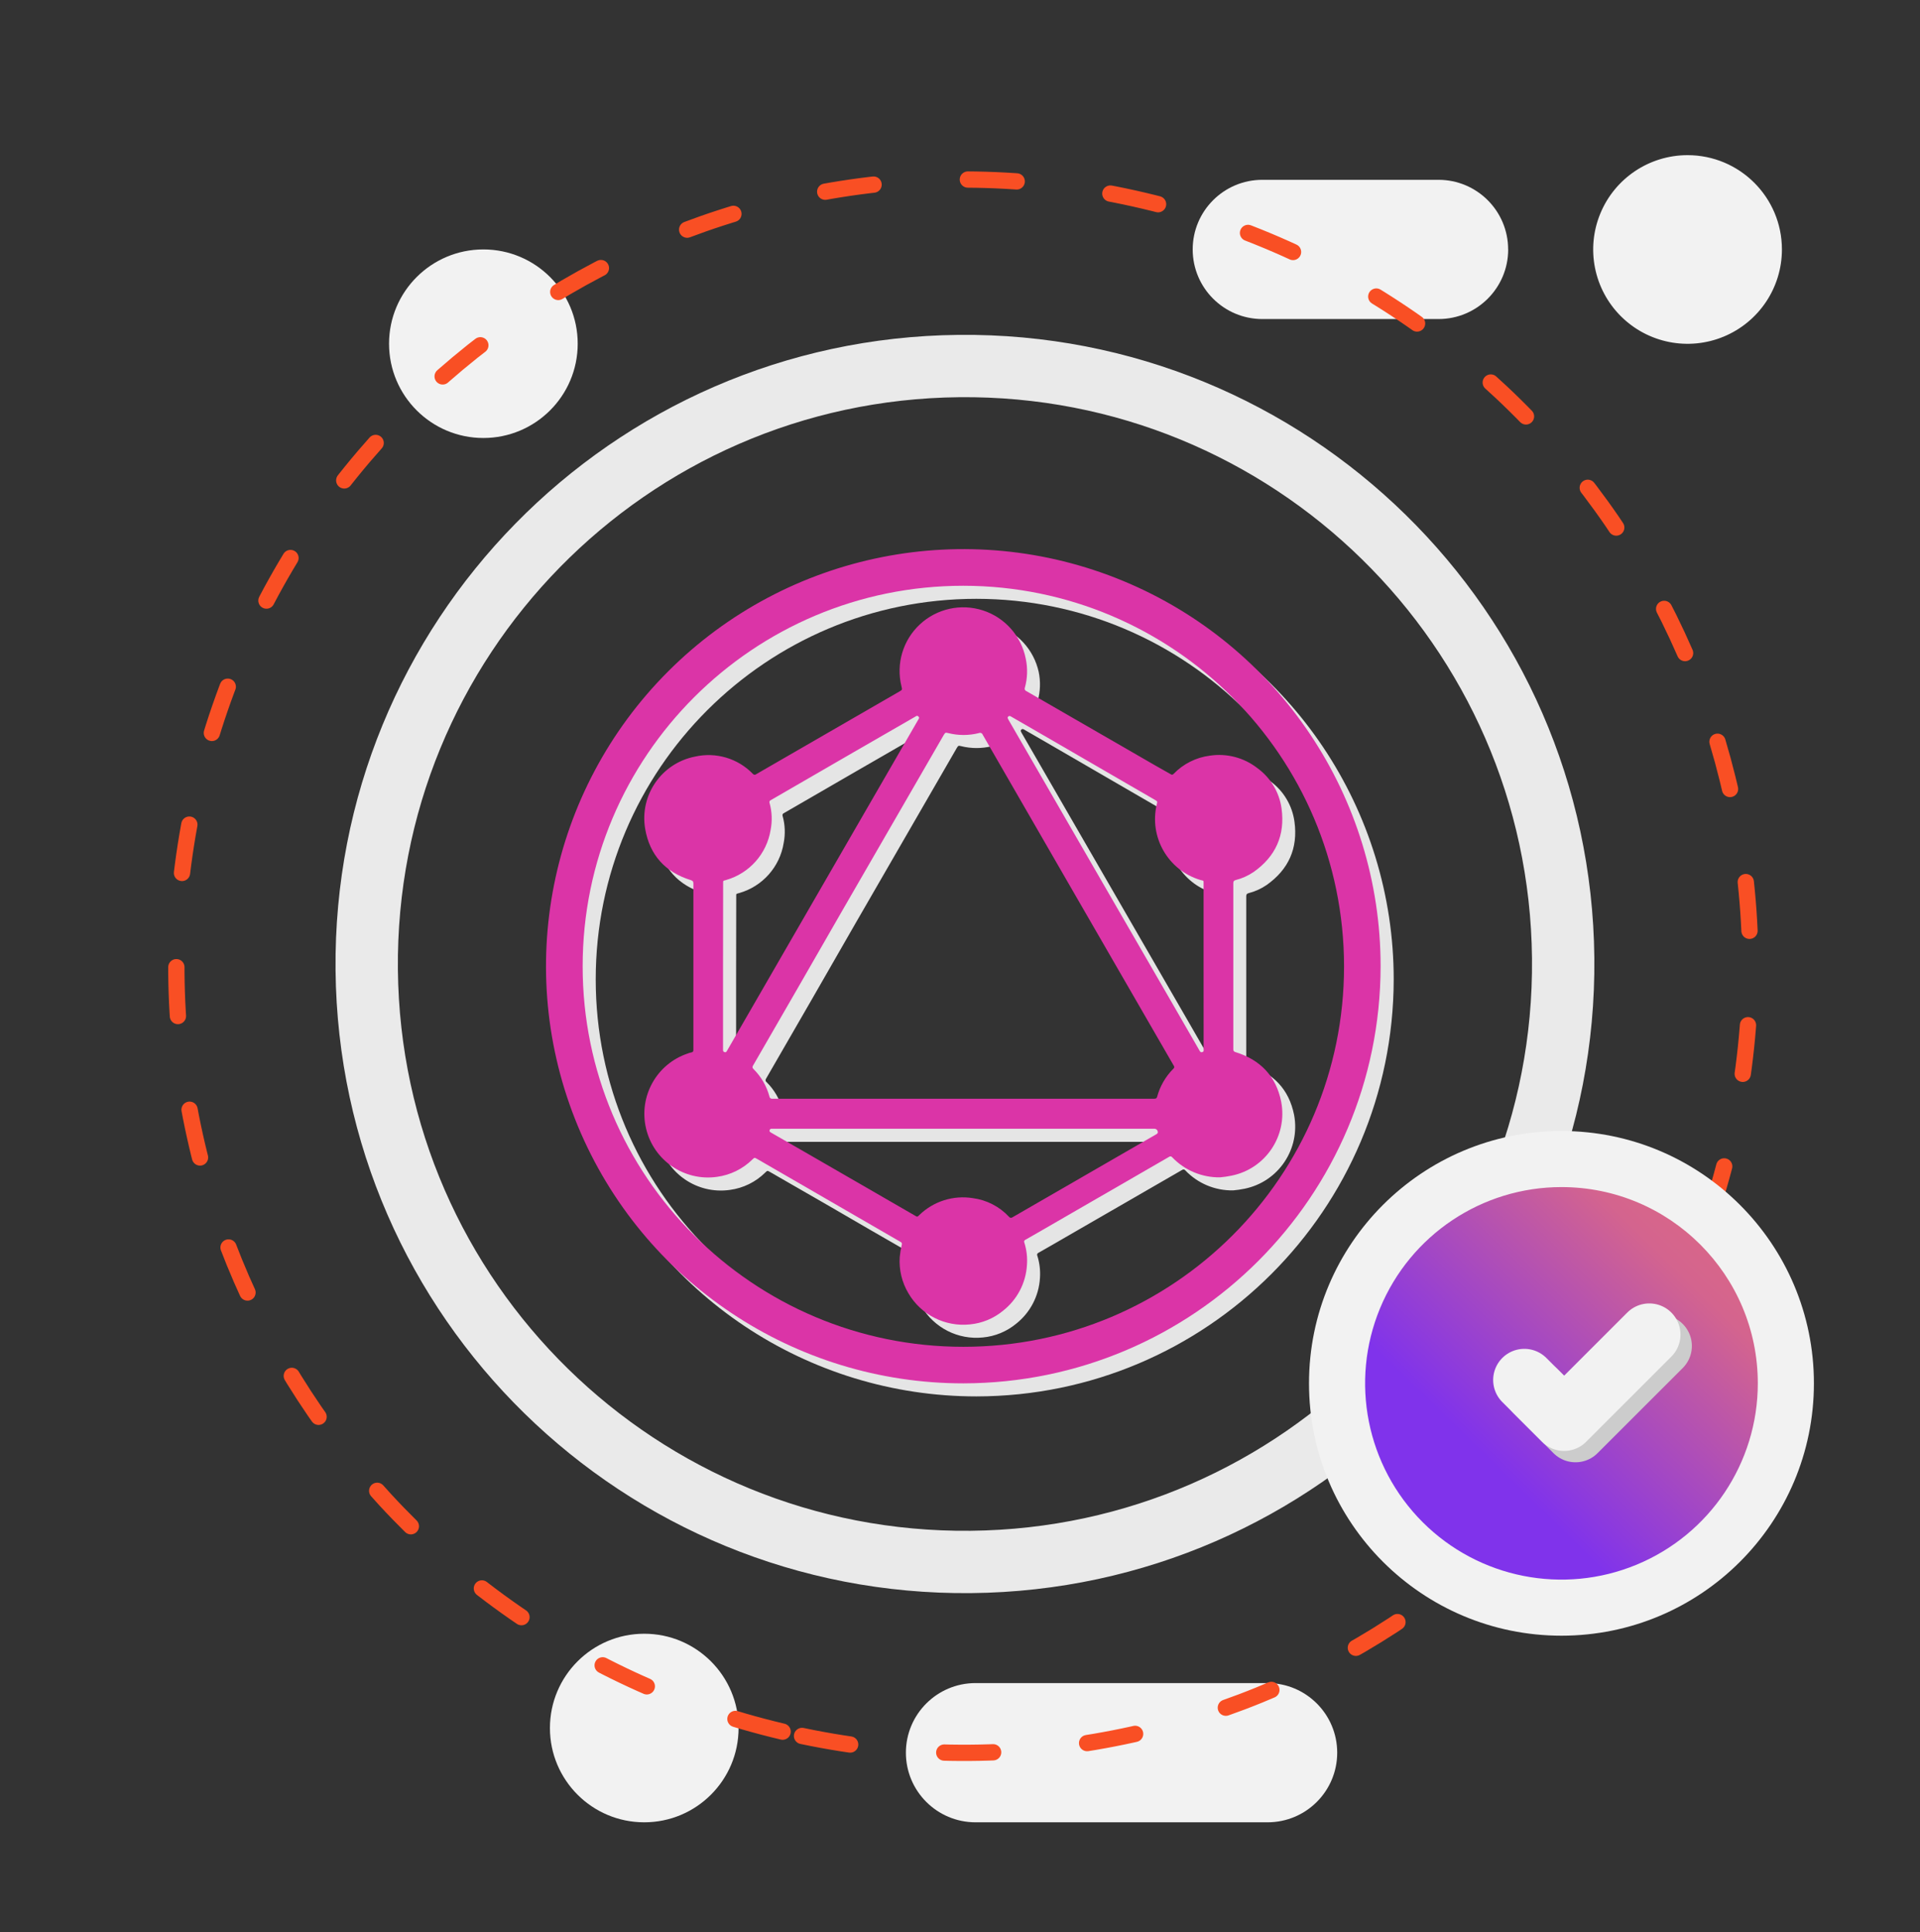 <svg width="154" height="155" viewBox="0 0 154 155" fill="none" xmlns="http://www.w3.org/2000/svg">
<rect x="0" y="0" width="154" height="155" fill="#333333" stroke="none"/>
<path fill-rule="evenodd" clip-rule="evenodd" d="M46.337 27.573C46.337 31.75 42.949 35.136 38.771 35.136C34.593 35.136 31.205 31.75 31.205 27.573C31.205 23.396 34.593 20.01 38.771 20.01C42.949 20.01 46.337 23.396 46.337 27.573Z" fill="#F2F2F2"/>
<path fill-rule="evenodd" clip-rule="evenodd" d="M142.925 20.01C142.927 23.07 141.084 25.83 138.256 27.003C135.428 28.176 132.172 27.53 130.006 25.366C127.84 23.203 127.192 19.948 128.363 17.12C129.534 14.292 132.294 12.447 135.355 12.447C139.535 12.446 142.924 15.832 142.925 20.01Z" fill="#F2F2F2"/>
<path fill-rule="evenodd" clip-rule="evenodd" d="M59.24 138.623C59.24 142.8 55.853 146.186 51.674 146.186C47.496 146.186 44.109 142.8 44.109 138.623C44.109 134.446 47.496 131.059 51.674 131.059C55.853 131.059 59.24 134.446 59.24 138.623Z" fill="#F2F2F2"/>
<path fill-rule="evenodd" clip-rule="evenodd" d="M120.969 20.01C120.969 23.094 118.468 25.594 115.383 25.594H101.25C98.165 25.594 95.664 23.094 95.664 20.01C95.664 16.926 98.165 14.425 101.25 14.425H115.379C118.465 14.425 120.965 16.926 120.965 20.01H120.969Z" fill="#F2F2F2"/>
<path fill-rule="evenodd" clip-rule="evenodd" d="M107.255 140.602C107.255 143.686 104.755 146.186 101.669 146.186H78.246C75.162 146.186 72.66 143.686 72.66 140.602C72.66 137.518 75.162 135.017 78.246 135.017H101.669C104.755 135.017 107.255 137.518 107.255 140.602H107.255Z" fill="#F2F2F2"/>
<path fill-rule="evenodd" clip-rule="evenodd" d="M98.915 95.494C97.467 95.521 96.074 94.94 95.074 93.892C94.98 93.794 94.917 93.794 94.802 93.861C91.341 95.857 87.881 97.855 84.422 99.853C84.042 100.07 83.668 100.29 83.288 100.502C83.245 100.519 83.21 100.553 83.194 100.597C83.177 100.64 83.18 100.688 83.2 100.729C83.384 101.308 83.456 101.917 83.413 102.523C83.329 103.967 82.63 105.305 81.493 106.199C80.737 106.819 79.813 107.199 78.84 107.291C76.85 107.499 74.922 106.523 73.914 104.795C73.394 103.922 73.15 102.912 73.215 101.899C73.249 101.564 73.304 101.232 73.379 100.904C73.398 100.86 73.398 100.81 73.379 100.766C73.361 100.722 73.326 100.688 73.282 100.67C71.064 99.395 68.853 98.115 66.648 96.831L61.761 94.017C61.551 93.899 61.551 93.899 61.383 94.059C60.613 94.823 59.614 95.313 58.538 95.456C55.923 95.825 53.458 94.141 52.852 91.572C52.245 89.002 53.698 86.395 56.203 85.557C56.292 85.519 56.386 85.491 56.482 85.473C56.621 85.452 56.653 85.379 56.649 85.25V79.903C56.649 77.246 56.649 74.586 56.649 71.924C56.659 71.861 56.644 71.797 56.605 71.746C56.567 71.694 56.51 71.661 56.447 71.652C54.404 71.02 53.144 69.648 52.781 67.544C52.318 64.849 54.089 62.277 56.772 61.747C58.452 61.365 60.209 61.885 61.411 63.118C61.442 63.161 61.489 63.189 61.541 63.197C61.593 63.204 61.646 63.19 61.687 63.157C65.514 60.941 69.342 58.731 73.174 56.525C73.407 56.389 73.407 56.389 73.338 56.106C72.943 54.325 73.529 52.468 74.875 51.236C76.221 50.004 78.122 49.583 79.862 50.133C81.603 50.682 82.918 52.118 83.312 53.899C83.472 54.668 83.446 55.465 83.235 56.221C83.214 56.272 83.213 56.329 83.234 56.38C83.255 56.43 83.296 56.47 83.347 56.49C86.796 58.475 90.245 60.463 93.692 62.455L94.924 63.153C94.96 63.185 95.008 63.2 95.056 63.195C95.104 63.189 95.147 63.164 95.175 63.125C95.949 62.327 96.971 61.815 98.073 61.673C99.429 61.468 100.81 61.829 101.893 62.672C102.952 63.445 103.651 64.617 103.827 65.918C104.12 68.053 103.352 69.757 101.589 70.999C101.151 71.298 100.664 71.518 100.151 71.648C99.993 71.69 99.959 71.76 99.959 71.91C99.959 74.702 99.959 77.495 99.959 80.287C99.959 81.93 99.959 83.571 99.959 85.212C99.948 85.268 99.962 85.326 99.995 85.372C100.029 85.418 100.08 85.448 100.137 85.456C102.123 86.07 103.387 87.389 103.795 89.428C104.318 92.159 102.548 94.803 99.822 95.361C99.522 95.421 99.219 95.466 98.915 95.494ZM78.316 89.187H93.632C93.765 89.187 93.824 89.159 93.863 89.019C94.09 88.179 94.535 87.412 95.151 86.796C95.195 86.767 95.224 86.721 95.231 86.669C95.238 86.617 95.223 86.564 95.189 86.524C94.547 85.425 93.912 84.318 93.276 83.219C91.291 79.782 89.305 76.345 87.32 72.909C84.834 68.606 82.35 64.302 79.866 59.995C79.789 59.858 79.723 59.813 79.559 59.858C78.75 60.059 77.903 60.059 77.094 59.858C76.867 59.806 76.871 59.803 76.745 59.998L68.638 74.036C66.246 78.213 63.846 82.381 61.439 86.541C61.41 86.582 61.397 86.632 61.405 86.681C61.413 86.731 61.44 86.775 61.481 86.803C62.094 87.407 62.535 88.164 62.759 88.995C62.766 89.057 62.798 89.113 62.847 89.15C62.897 89.187 62.96 89.202 63.021 89.191L78.316 89.187ZM78.316 91.599H62.955C62.871 91.599 62.787 91.599 62.752 91.71C62.717 91.822 62.794 91.864 62.871 91.909L65.58 93.469L74.406 98.565C74.602 98.677 74.602 98.677 74.755 98.527C75.888 97.417 77.48 96.91 79.046 97.162C80.154 97.311 81.178 97.837 81.944 98.653C81.975 98.701 82.026 98.733 82.082 98.741C82.139 98.749 82.197 98.732 82.24 98.694C85.362 96.886 88.485 95.082 91.611 93.281L93.748 92.045C93.796 92.014 93.866 91.969 93.873 91.923C93.891 91.84 93.869 91.754 93.813 91.69C93.757 91.626 93.675 91.592 93.591 91.599H78.316ZM59.041 78.559V85.25C59.041 85.341 59.041 85.41 59.16 85.445C59.278 85.48 59.317 85.41 59.359 85.334L66.39 73.16L71.117 64.972L74.713 58.752C74.755 58.679 74.804 58.612 74.713 58.522C74.622 58.431 74.563 58.469 74.483 58.522L69.508 61.391C67.299 62.673 65.088 63.952 62.874 65.23C62.83 65.246 62.794 65.28 62.775 65.323C62.755 65.367 62.755 65.416 62.773 65.46C62.97 66.166 62.998 66.909 62.857 67.628C62.549 69.54 61.164 71.102 59.303 71.638C59.027 71.729 59.051 71.638 59.051 71.987L59.041 78.559ZM97.581 78.559V71.987C97.581 71.638 97.612 71.718 97.319 71.638C94.728 70.859 93.197 68.195 93.828 65.565C93.883 65.335 93.883 65.335 93.681 65.216L84.293 59.771C83.569 59.359 82.849 58.943 82.132 58.522C82.041 58.473 81.978 58.462 81.905 58.546C81.832 58.63 81.905 58.703 81.929 58.77C82.781 60.249 83.635 61.729 84.492 63.209L90.078 72.884C91.761 75.804 93.447 78.725 95.137 81.645C95.849 82.88 96.56 84.115 97.27 85.348C97.329 85.456 97.392 85.487 97.504 85.442C97.616 85.397 97.588 85.309 97.588 85.233L97.581 78.559Z" fill="#E5E5E5"/>
<path fill-rule="evenodd" clip-rule="evenodd" d="M78.316 112.02C64.778 112.02 52.573 103.867 47.393 91.363C42.212 78.859 45.077 64.467 54.65 54.897C64.223 45.328 78.62 42.466 91.127 47.646C103.634 52.826 111.788 65.028 111.787 78.562C111.761 97.03 96.791 111.994 78.317 112.02H78.316ZM78.316 48.037C61.452 48.037 47.782 61.704 47.782 78.562C47.782 95.421 61.452 109.088 78.316 109.088C95.18 109.088 108.851 95.421 108.851 78.562C108.833 61.711 95.172 48.054 78.316 48.037H78.316Z" fill="#E5E5E5"/>
<path fill-rule="evenodd" clip-rule="evenodd" d="M97.867 94.447C96.42 94.471 95.028 93.89 94.027 92.844C93.998 92.801 93.952 92.772 93.9 92.765C93.849 92.758 93.797 92.775 93.758 92.81L83.379 98.806C83.001 99.022 82.628 99.242 82.247 99.455C82.203 99.471 82.168 99.505 82.152 99.549C82.135 99.592 82.138 99.641 82.16 99.682C82.344 100.261 82.415 100.87 82.37 101.476C82.287 102.92 81.588 104.259 80.449 105.151C79.695 105.772 78.772 106.152 77.799 106.244C75.806 106.455 73.874 105.479 72.863 103.748C72.342 102.875 72.098 101.865 72.165 100.851C72.197 100.517 72.251 100.186 72.329 99.86C72.347 99.816 72.347 99.766 72.329 99.722C72.31 99.679 72.275 99.644 72.231 99.626L65.597 95.787L60.727 92.97C60.518 92.852 60.518 92.852 60.35 93.012C59.578 93.773 58.579 94.263 57.505 94.408C54.89 94.778 52.425 93.094 51.819 90.525C51.212 87.955 52.665 85.347 55.169 84.51C55.259 84.472 55.352 84.444 55.448 84.426C55.588 84.405 55.62 84.332 55.616 84.203V78.856C55.616 76.196 55.616 73.536 55.616 70.877C55.616 70.716 55.571 70.657 55.413 70.605C53.368 69.973 52.111 68.598 51.748 66.493C51.287 63.799 53.056 61.228 55.738 60.696C57.419 60.313 59.177 60.835 60.378 62.071C60.409 62.114 60.456 62.142 60.508 62.149C60.561 62.156 60.614 62.14 60.654 62.106L72.137 55.474C72.374 55.338 72.374 55.338 72.304 55.052C71.858 53.252 72.424 51.351 73.782 50.088C75.14 48.824 77.076 48.395 78.841 48.968C80.605 49.541 81.92 51.026 82.275 52.846C82.438 53.616 82.413 54.413 82.202 55.171C82.18 55.221 82.18 55.277 82.201 55.327C82.222 55.377 82.263 55.417 82.314 55.436C85.763 57.425 89.211 59.415 92.658 61.404C93.07 61.638 93.482 61.876 93.891 62.102C93.926 62.135 93.973 62.151 94.021 62.145C94.069 62.14 94.112 62.114 94.139 62.074C94.913 61.275 95.936 60.762 97.04 60.619C98.395 60.414 99.775 60.777 100.856 61.621C101.917 62.394 102.617 63.566 102.793 64.867C103.083 67.003 102.315 68.706 100.556 69.948C100.116 70.247 99.629 70.467 99.114 70.598C98.96 70.636 98.922 70.709 98.922 70.859C98.922 73.652 98.922 76.444 98.922 79.236C98.922 80.876 98.922 82.52 98.922 84.161C98.913 84.217 98.927 84.274 98.961 84.32C98.995 84.365 99.047 84.395 99.103 84.402C101.09 85.019 102.354 86.335 102.762 88.377C103.287 91.109 101.515 93.754 98.789 94.31C98.485 94.373 98.177 94.419 97.867 94.447L97.867 94.447ZM77.269 88.14H92.585C92.718 88.14 92.777 88.108 92.815 87.972C93.044 87.13 93.488 86.363 94.103 85.745C94.147 85.717 94.176 85.671 94.183 85.619C94.19 85.567 94.173 85.515 94.138 85.477C93.499 84.377 92.864 83.271 92.229 82.171L86.276 71.861L78.826 58.947C78.806 58.886 78.762 58.836 78.703 58.809C78.645 58.782 78.578 58.782 78.519 58.807C77.708 59.012 76.86 59.012 76.05 58.807C75.827 58.759 75.83 58.755 75.701 58.951L67.594 72.988C65.199 77.165 62.798 81.334 60.392 85.494C60.329 85.602 60.35 85.665 60.434 85.756C61.045 86.361 61.486 87.117 61.712 87.948C61.718 88.008 61.75 88.064 61.799 88.101C61.848 88.138 61.91 88.153 61.97 88.143L77.269 88.14ZM77.269 90.548H61.932C61.844 90.548 61.764 90.548 61.729 90.659C61.694 90.771 61.771 90.813 61.844 90.859L64.557 92.419L73.383 97.514C73.579 97.63 73.575 97.63 73.732 97.476C74.868 96.369 76.46 95.864 78.026 96.115C79.136 96.261 80.16 96.787 80.924 97.605C80.956 97.652 81.005 97.683 81.061 97.692C81.117 97.7 81.174 97.683 81.217 97.647L90.598 92.23L92.735 90.998C92.784 90.967 92.854 90.921 92.861 90.872C92.877 90.79 92.854 90.704 92.799 90.641C92.744 90.577 92.662 90.543 92.578 90.548L77.269 90.548ZM57.993 77.512V84.203C57.993 84.297 57.993 84.367 58.116 84.402C58.238 84.436 58.269 84.367 58.315 84.29C60.656 80.232 62.999 76.174 65.343 72.116L70.073 63.928L73.666 57.708C73.711 57.631 73.76 57.569 73.666 57.478C73.572 57.387 73.516 57.425 73.435 57.478L68.46 60.347L61.827 64.186C61.782 64.201 61.745 64.235 61.726 64.279C61.706 64.323 61.706 64.373 61.726 64.416C61.922 65.121 61.951 65.862 61.809 66.58C61.498 68.492 60.113 70.053 58.252 70.591C57.98 70.681 58.001 70.591 58.001 70.94L57.993 77.512ZM96.537 77.512V70.939C96.537 70.591 96.569 70.674 96.275 70.591C93.685 69.812 92.153 67.147 92.784 64.517C92.84 64.284 92.84 64.287 92.637 64.168L83.246 58.724C82.523 58.312 81.804 57.893 81.081 57.474C80.994 57.425 80.931 57.415 80.854 57.498C80.778 57.582 80.854 57.656 80.879 57.722C81.735 59.202 82.59 60.682 83.441 62.161L89.028 71.837C90.713 74.757 92.4 77.677 94.09 80.597C94.802 81.833 95.513 83.067 96.223 84.3C96.282 84.408 96.345 84.436 96.457 84.391C96.569 84.346 96.541 84.258 96.541 84.181L96.537 77.512Z" fill="#DB34A7"/>
<path fill-rule="evenodd" clip-rule="evenodd" d="M77.269 110.973C63.731 110.975 51.525 102.823 46.343 90.319C41.162 77.815 44.025 63.422 53.598 53.852C63.171 44.281 77.568 41.419 90.076 46.599C102.583 51.779 110.738 63.981 110.736 77.516C110.708 95.984 95.74 110.947 77.267 110.973H77.269ZM77.269 46.99C60.405 46.99 46.734 60.657 46.734 77.516C46.734 94.374 60.405 108.041 77.269 108.041C94.133 108.041 107.804 94.374 107.804 77.516C107.786 60.664 94.125 47.007 77.269 46.99H77.269Z" fill="#DB34A7"/>
<path fill-rule="evenodd" clip-rule="evenodd" d="M62.773 138.912C28.852 130.906 7.842 96.924 15.846 63.012C23.85 29.099 57.837 8.098 91.759 16.104C125.68 24.111 146.691 58.092 138.686 92.005C130.682 125.917 96.695 146.919 62.773 138.912Z" stroke="#F94F24" stroke-width="1.307" stroke-linecap="round" stroke-dasharray="3.92 7.58"/>
<path fill-rule="evenodd" clip-rule="evenodd" d="M29.414 77.809C29.15 51.317 50.419 29.627 76.919 29.364C103.419 29.1 125.115 50.362 125.379 76.854C125.642 103.346 104.374 125.036 77.874 125.3C51.374 125.564 29.677 104.301 29.414 77.809Z" stroke="#EAEAEA" stroke-width="5"/>
<g style="mix-blend-mode:multiply">
<path fill-rule="evenodd" clip-rule="evenodd" d="M145.491 110.973C145.491 122.153 136.425 131.216 125.242 131.216C114.059 131.216 104.993 122.153 104.993 110.973C104.993 99.793 114.059 90.73 125.242 90.73C136.425 90.73 145.491 99.793 145.491 110.973Z" fill="#F2F2F2"/>
</g>
<path fill-rule="evenodd" clip-rule="evenodd" d="M140.991 110.973C140.991 117.341 137.154 123.082 131.269 125.519C125.384 127.956 118.61 126.609 114.106 122.106C109.602 117.603 108.254 110.831 110.692 104.948C113.13 99.064 118.872 95.228 125.242 95.228C133.94 95.228 140.991 102.278 140.991 110.973V110.973Z" fill="url(#paint0_linear)"/>
<g style="mix-blend-mode:multiply">
<path d="M123.179 111.619L126.37 114.805L133.202 107.975" stroke="#CCCCCC" stroke-width="5" stroke-linecap="round" stroke-linejoin="round"/>
</g>
<path d="M122.264 110.704L125.455 113.894L132.288 107.061" stroke="#F2F2F2" stroke-width="5" stroke-linecap="round" stroke-linejoin="round"/>
<defs>
<linearGradient id="paint0_linear" x1="133.885" y1="131.279" x2="162.309" y2="102.11" gradientUnits="userSpaceOnUse">
<stop stop-color="#8033EB"/>
<stop offset="0.53" stop-color="#D4648E"/>
<stop offset="1" stop-color="#EC7071"/>
</linearGradient>
</defs>
</svg>
